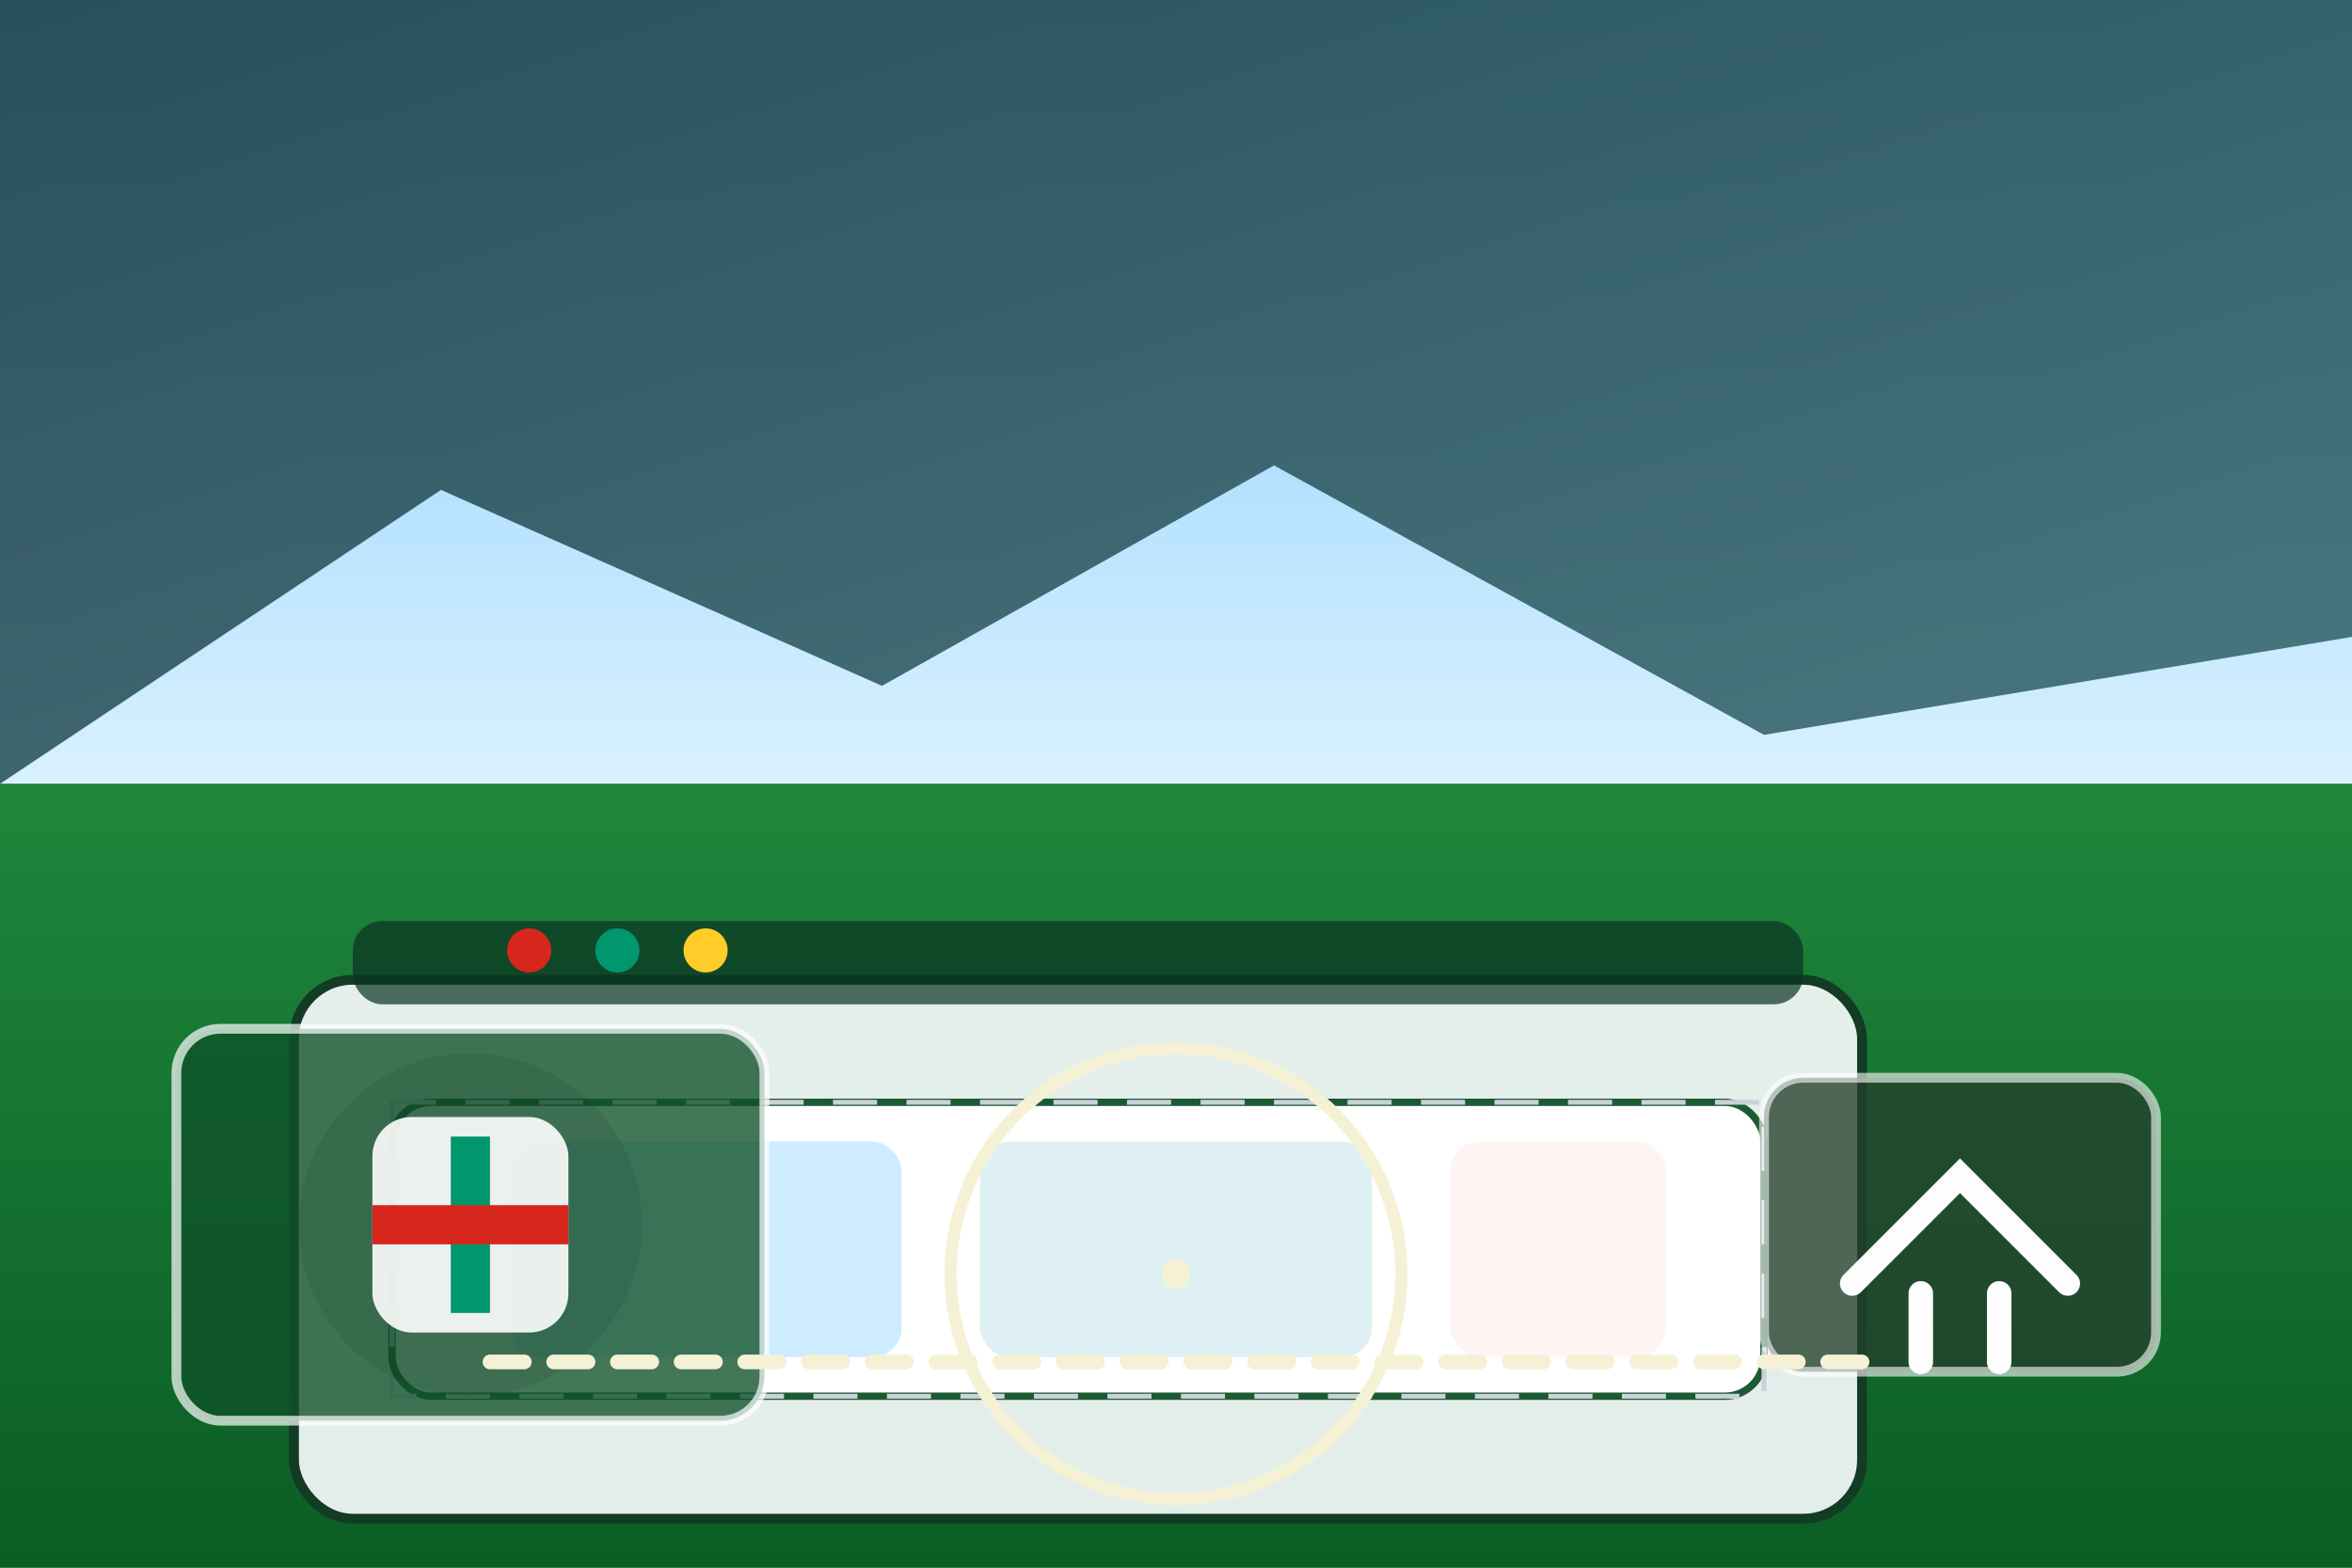 <svg xmlns="http://www.w3.org/2000/svg" viewBox="0 0 960 640" role="img" aria-labelledby="title desc">
  <rect x="0" y="0" width="960" height="640" fill="#808080" stroke="none"/>
  <title id="title">Complejo deportivo profesional en las afueras de Sofía</title>
  <desc id="desc">Ilustración de una ciudad deportiva con edificio moderno, canchas de fútbol y montañas de Vitosha al fondo.</desc>
  <defs>
    <linearGradient id="sky" x1="0" x2="0" y1="0" y2="1">
      <stop offset="0%" stop-color="#7cc8ff" />
      <stop offset="100%" stop-color="#d9f1ff" />
    </linearGradient>
    <linearGradient id="mountain" x1="0" x2="1" y1="0" y2="1">
      <stop offset="0%" stop-color="#20414c" />
      <stop offset="100%" stop-color="#3b6c72" />
    </linearGradient>
    <linearGradient id="field" x1="0" x2="0" y1="0" y2="1">
      <stop offset="0%" stop-color="#1f873c" />
      <stop offset="100%" stop-color="#0b5d24" />
    </linearGradient>
  </defs>
  <rect width="960" height="320" fill="url(#sky)" />
  <path d="M0 320 L180 200 L360 280 L520 190 L720 300 L960 260 L960 0 L0 0 Z" fill="url(#mountain)" opacity="0.9" />
  <rect y="320" width="960" height="320" fill="url(#field)" />
  <g transform="translate(120,360)">
    <rect x="0" y="40" width="640" height="220" rx="24" fill="rgba(245,248,250,0.92)" stroke="#123c24" stroke-width="4" />
    <rect x="40" y="90" width="560" height="120" rx="16" fill="#ffffff" stroke="#1c5a33" stroke-width="3" />
    <g transform="translate(40,90)">
      <rect width="560" height="120" fill="none" stroke="#c9d1d9" stroke-width="2" stroke-dasharray="18 12" />
      <rect x="48" y="16" width="160" height="88" rx="12" fill="#c0e7ff" opacity="0.8" />
      <rect x="240" y="16" width="160" height="88" rx="12" fill="#dbeef2" opacity="0.9" />
      <rect x="432" y="16" width="88" height="88" rx="12" fill="#fef5f2" opacity="0.95" />
    </g>
    <rect x="24" y="16" width="592" height="34" rx="12" fill="#0b3323" opacity="0.7" />
    <circle cx="96" cy="28" r="9" fill="#d7261c" />
    <circle cx="132" cy="28" r="9" fill="#00966E" />
    <circle cx="168" cy="28" r="9" fill="#ffcc29" />
  </g>
  <g transform="translate(72,420)">
    <rect width="240" height="160" fill="rgba(15,81,42,0.78)" stroke="rgba(255,255,255,0.7)" stroke-width="4" rx="18" />
    <circle cx="120" cy="80" r="70" fill="rgba(0,0,0,0.08)" />
    <rect x="80" y="36" width="80" height="88" rx="16" fill="#ffffff" opacity="0.9" />
    <rect x="112" y="44" width="16" height="72" fill="#00966E" />
    <rect x="80" y="72" width="80" height="16" fill="#d7261c" />
  </g>
  <g transform="translate(720,440)">
    <rect width="160" height="120" fill="rgba(36,64,45,0.78)" stroke="rgba(255,255,255,0.6)" stroke-width="4" rx="16" />
    <path d="M36 84 L80 40 L124 84" fill="none" stroke="#fdfdfd" stroke-width="10" stroke-linecap="round" />
    <path d="M64 88 L64 116" stroke="#fdfdfd" stroke-width="10" stroke-linecap="round" />
    <path d="M96 88 L96 116" stroke="#fdfdfd" stroke-width="10" stroke-linecap="round" />
  </g>
  <path d="M200 556 H760" stroke="#f5f1d5" stroke-width="6" stroke-dasharray="14 12" stroke-linecap="round" />
  <circle cx="480" cy="520" r="92" fill="none" stroke="#f5f1d5" stroke-width="5" />
  <circle cx="480" cy="520" r="6" fill="#f5f1d5" />
</svg>
